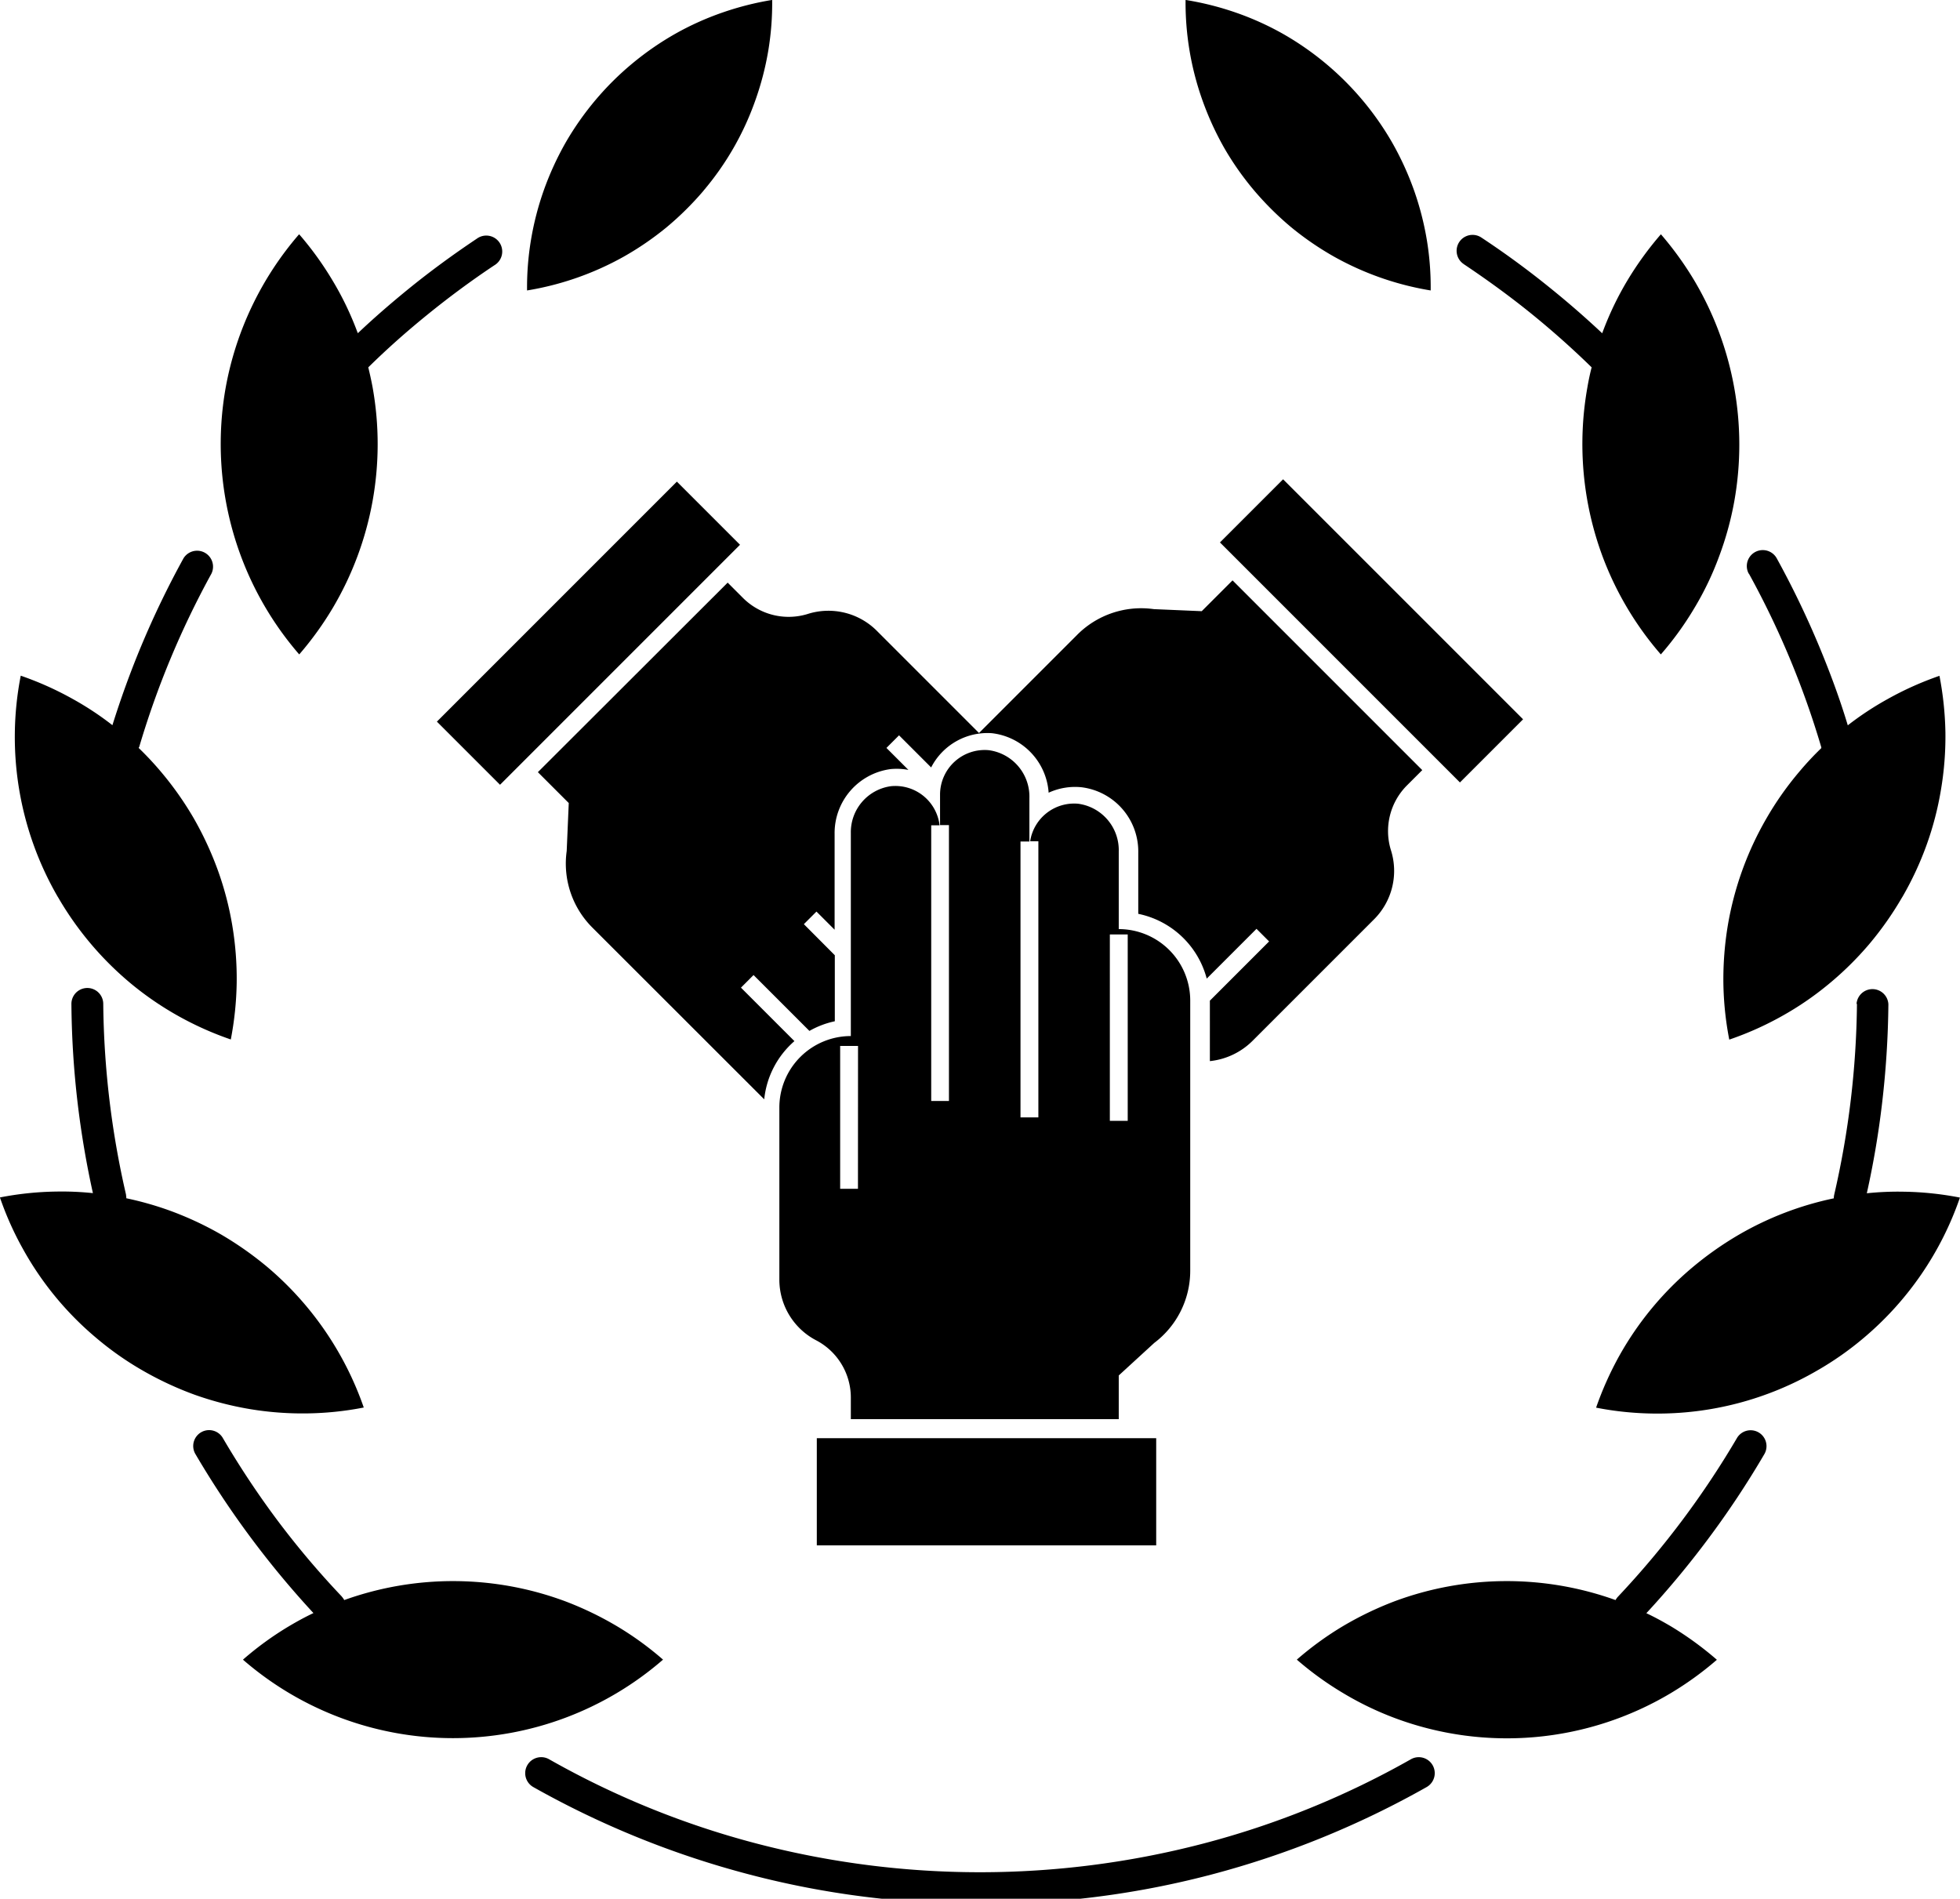<svg id="categoria-colaborativos" xmlns="http://www.w3.org/2000/svg" width="28.627" height="27.73" viewBox="0 0 28.627 27.73">
  <g id="Grupo_1742" data-name="Grupo 1742">
    <g id="_x35_57_x2C__award_x2C__cup_x2C__prize_x2C__reward_x2C__victory">
      <g id="Grupo_1375" data-name="Grupo 1375">
        <path id="Trazado_178" data-name="Trazado 178" d="M48.266,28.164a4.276,4.276,0,0,0,.438.622,4.477,4.477,0,0,0,.54.535,4.386,4.386,0,0,0,.628.43,4.32,4.32,0,0,0,1.408.492,4.23,4.23,0,0,0-.056-.736,4.3,4.3,0,0,0-.191-.737,4.375,4.375,0,0,0-.318-.691,4.289,4.289,0,0,0-1.6-1.588,4.208,4.208,0,0,0-.692-.31A4.343,4.343,0,0,0,47.7,26a4.247,4.247,0,0,0,.249,1.473A4.395,4.395,0,0,0,48.266,28.164Zm-7.607.622a4.186,4.186,0,0,0,.755-1.313,4.273,4.273,0,0,0,.192-.737A4.223,4.223,0,0,0,41.662,26a4.36,4.36,0,0,0-.717.181,4.2,4.2,0,0,0-.692.31,4.311,4.311,0,0,0-.626.431,4.255,4.255,0,0,0-.542.536,4.323,4.323,0,0,0-.437.621,4.375,4.375,0,0,0-.318.691,4.289,4.289,0,0,0-.191.737,4.234,4.234,0,0,0-.057.736,4.318,4.318,0,0,0,1.409-.492,4.383,4.383,0,0,0,.628-.43A4.456,4.456,0,0,0,40.659,28.787Zm-5.048,2.081c.233-.221.477-.432.728-.637.324-.264.662-.511,1.009-.743a.233.233,0,1,1,.257.388c-.337.224-.662.465-.974.718s-.59.5-.868.773c.024.1.045.194.063.291a4.693,4.693,0,0,1-.583,3.225,4.765,4.765,0,0,1-.482.669l-.007.007a4.694,4.694,0,0,1-1.073-3.9,4.7,4.7,0,0,1,1.065-2.228l.008-.007a4.721,4.721,0,0,1,.488.676,4.481,4.481,0,0,1,.362.753Zm-3.2,6.047,0,.012c.112.108.219.222.321.343a4.73,4.73,0,0,1,.482.683,4.854,4.854,0,0,1,.353.762,4.6,4.6,0,0,1,.21.805,4.71,4.71,0,0,1,.064.836,4.758,4.758,0,0,1-.086.827,4.689,4.689,0,0,1-.76-.339,4.623,4.623,0,0,1-.692-.472,4.7,4.7,0,0,1-1.068-1.261l-.01-.016a4.66,4.66,0,0,1-.538-3.225,4.682,4.682,0,0,1,.761.341,4.41,4.41,0,0,1,.578.382c.123-.393.263-.779.419-1.153a13.2,13.2,0,0,1,.619-1.284.233.233,0,0,1,.408.224,12.776,12.776,0,0,0-1.056,2.535Zm-.187,6.537a.242.242,0,0,1,.005.05,4.748,4.748,0,0,1,.623.176,4.845,4.845,0,0,1,.761.353,4.945,4.945,0,0,1,.684.482,4.705,4.705,0,0,1,1.4,2.045,4.621,4.621,0,0,1-.829.086,4.693,4.693,0,0,1-.834-.063,4.762,4.762,0,0,1-.808-.21,4.844,4.844,0,0,1-.761-.355,4.537,4.537,0,0,1-.683-.481,4.607,4.607,0,0,1-1.058-1.284,4.594,4.594,0,0,1-.341-.761,4.617,4.617,0,0,1,.829-.086,4.352,4.352,0,0,1,.529.023q-.143-.646-.222-1.306a13.232,13.232,0,0,1-.092-1.455.232.232,0,0,1,.465-.005,12.915,12.915,0,0,0,.333,2.789Zm3.151,5.866a.293.293,0,0,1,.037.052,4.7,4.7,0,0,1,3.228.018,4.849,4.849,0,0,1,.752.362,4.638,4.638,0,0,1,.668.483l.008.007a4.678,4.678,0,0,1-6.128.007l-.007-.007a4.632,4.632,0,0,1,.675-.49c.115-.068.233-.133.354-.19a13.438,13.438,0,0,1-1.726-2.326.232.232,0,0,1,.4-.235,12.889,12.889,0,0,0,.8,1.207A12.514,12.514,0,0,0,35.376,49.317ZM55.755,47a.232.232,0,0,1,.4.235,13.232,13.232,0,0,1-.831,1.252,13.379,13.379,0,0,1-.894,1.074c.122.057.24.122.356.19a4.83,4.83,0,0,1,.674.49l-.008.007a4.751,4.751,0,0,1-.668.482,4.672,4.672,0,0,1-4.031.361A4.592,4.592,0,0,1,50,50.727a4.669,4.669,0,0,1-.675-.488l.008-.007A4.694,4.694,0,0,1,50,49.749a4.891,4.891,0,0,1,.752-.362,4.7,4.7,0,0,1,3.228-.018.253.253,0,0,1,.038-.052A12.894,12.894,0,0,0,55.755,47ZM57.5,40.662a.233.233,0,0,1,.465.005,13.432,13.432,0,0,1-.093,1.455,13.025,13.025,0,0,1-.222,1.306,4.392,4.392,0,0,1,.531-.023,4.629,4.629,0,0,1,.829.086,4.663,4.663,0,0,1-1.4,2.045,4.555,4.555,0,0,1-.685.481,4.639,4.639,0,0,1-2.4.628,4.635,4.635,0,0,1-.829-.086,4.818,4.818,0,0,1,.341-.761A4.652,4.652,0,0,1,55.1,44.513a4.883,4.883,0,0,1,.685-.482,4.658,4.658,0,0,1,1.383-.529.233.233,0,0,1,.005-.05,12.916,12.916,0,0,0,.333-2.789ZM55.926,34.38a.233.233,0,1,1,.409-.224,13.238,13.238,0,0,1,.619,1.284c.156.375.3.761.418,1.154a4.468,4.468,0,0,1,.579-.382,4.664,4.664,0,0,1,.76-.341,4.793,4.793,0,0,1,.087.829,4.664,4.664,0,0,1-.065.834,4.567,4.567,0,0,1-.21.807,4.7,4.7,0,0,1-.351.755l-.01.016a4.786,4.786,0,0,1-.479.68,4.686,4.686,0,0,1-.59.581,4.528,4.528,0,0,1-.691.472,4.654,4.654,0,0,1-.761.339,4.668,4.668,0,0,1-.086-.827,4.8,4.8,0,0,1,.064-.836,4.671,4.671,0,0,1,.564-1.566,4.622,4.622,0,0,1,.482-.685,4.47,4.47,0,0,1,.32-.343l0-.013a12.7,12.7,0,0,0-1.057-2.535Zm-4.163-4.522a.232.232,0,1,1,.257-.388q.53.35,1.024.752.382.309.741.646l.006-.016a4.552,4.552,0,0,1,.361-.753,4.815,4.815,0,0,1,.49-.676l.007.007a4.8,4.8,0,0,1,.482.669,4.7,4.7,0,0,1,.583,3.225,4.638,4.638,0,0,1-.222.805,4.405,4.405,0,0,1-.361.753,4.616,4.616,0,0,1-.489.676l-.007-.007a4.679,4.679,0,0,1-.844-1.422,4.715,4.715,0,0,1-.222-2.472c.017-.1.038-.2.062-.291q-.422-.412-.881-.784C52.434,30.326,52.1,30.084,51.762,29.858Zm-8.5,23.873a13.027,13.027,0,0,1-1.937-.355A13.255,13.255,0,0,1,38.173,52.1a.233.233,0,0,1,.231-.406,12.6,12.6,0,0,0,3.035,1.232,12.911,12.911,0,0,0,6.517,0,12.619,12.619,0,0,0,3.035-1.232.233.233,0,0,1,.23.406,13.24,13.24,0,0,1-3.148,1.279,13.026,13.026,0,0,1-1.937.355Z" transform="translate(-30.384 -26.001)" fill-rule="evenodd"/>
      </g>
    </g>
  </g>
  <g id="iconfinder_collaborative-combine-hand-together-team_3790070" transform="translate(6.381 7)">
    <rect id="Rectángulo_202" data-name="Rectángulo 202" width="4.957" height="1.565" transform="translate(5.549 14.004)"/>
    <rect id="Rectángulo_203" data-name="Rectángulo 203" width="4.957" height="1.304" transform="translate(0 3.539) rotate(-45)"/>
    <rect id="Rectángulo_204" data-name="Rectángulo 204" width="1.304" height="4.957" transform="translate(11.437 0.922) rotate(-45)"/>
    <path id="Trazado_411" data-name="Trazado 411" d="M17.09,8.429l-.7-.03a1.319,1.319,0,0,0-1.117.373l-1.436,1.436-1.5-1.5a1,1,0,0,0-1.006-.237.944.944,0,0,1-.942-.236l-.223-.223L7.394,10.78l.451.451-.03.7a1.32,1.32,0,0,0,.373,1.117L10.7,15.558a1.3,1.3,0,0,1,.441-.85l-.781-.781.184-.184.816.816a1.291,1.291,0,0,1,.371-.141v-.964L11.279,13l.184-.184.265.265v-1.4a.942.942,0,0,1,.82-.946.915.915,0,0,1,.258.012l-.321-.321.184-.184.469.469a.924.924,0,0,1,.888-.5.939.939,0,0,1,.828.869A.928.928,0,0,1,15.331,11a.945.945,0,0,1,.832.956v.893a1.305,1.305,0,0,1,1,.946l.727-.727.184.184-.865.865s0,.007,0,.011V15a1.034,1.034,0,0,0,.621-.294l1.785-1.785a1,1,0,0,0,.237-1.006.944.944,0,0,1,.236-.942l.223-.223L17.54,7.979Z" transform="translate(-5.919 -6.503)"/>
    <path id="Trazado_412" data-name="Trazado 412" d="M23.252,18.584a.65.65,0,0,0-.711-.571.678.678,0,0,0-.585.686v2.963a1.044,1.044,0,0,0-1.044,1.044v2.524a1,1,0,0,0,.544.879.944.944,0,0,1,.5.833v.315h3.913v-.638l.518-.475a1.319,1.319,0,0,0,.526-1.054V21.14A1.044,1.044,0,0,0,25.869,20.1V18.969a.684.684,0,0,0-.594-.7.65.65,0,0,0-.7.548h.12V22.85h-.261V18.821h.13v-.634a.684.684,0,0,0-.594-.7.652.652,0,0,0-.711.65v.444h.13v4.029H23.13V18.584ZM22.06,23.893H21.8V21.806h.261Zm3.679-3.715H26V22.9h-.261Z" transform="translate(-15.91 -13.531)"/>
  </g>
</svg>
